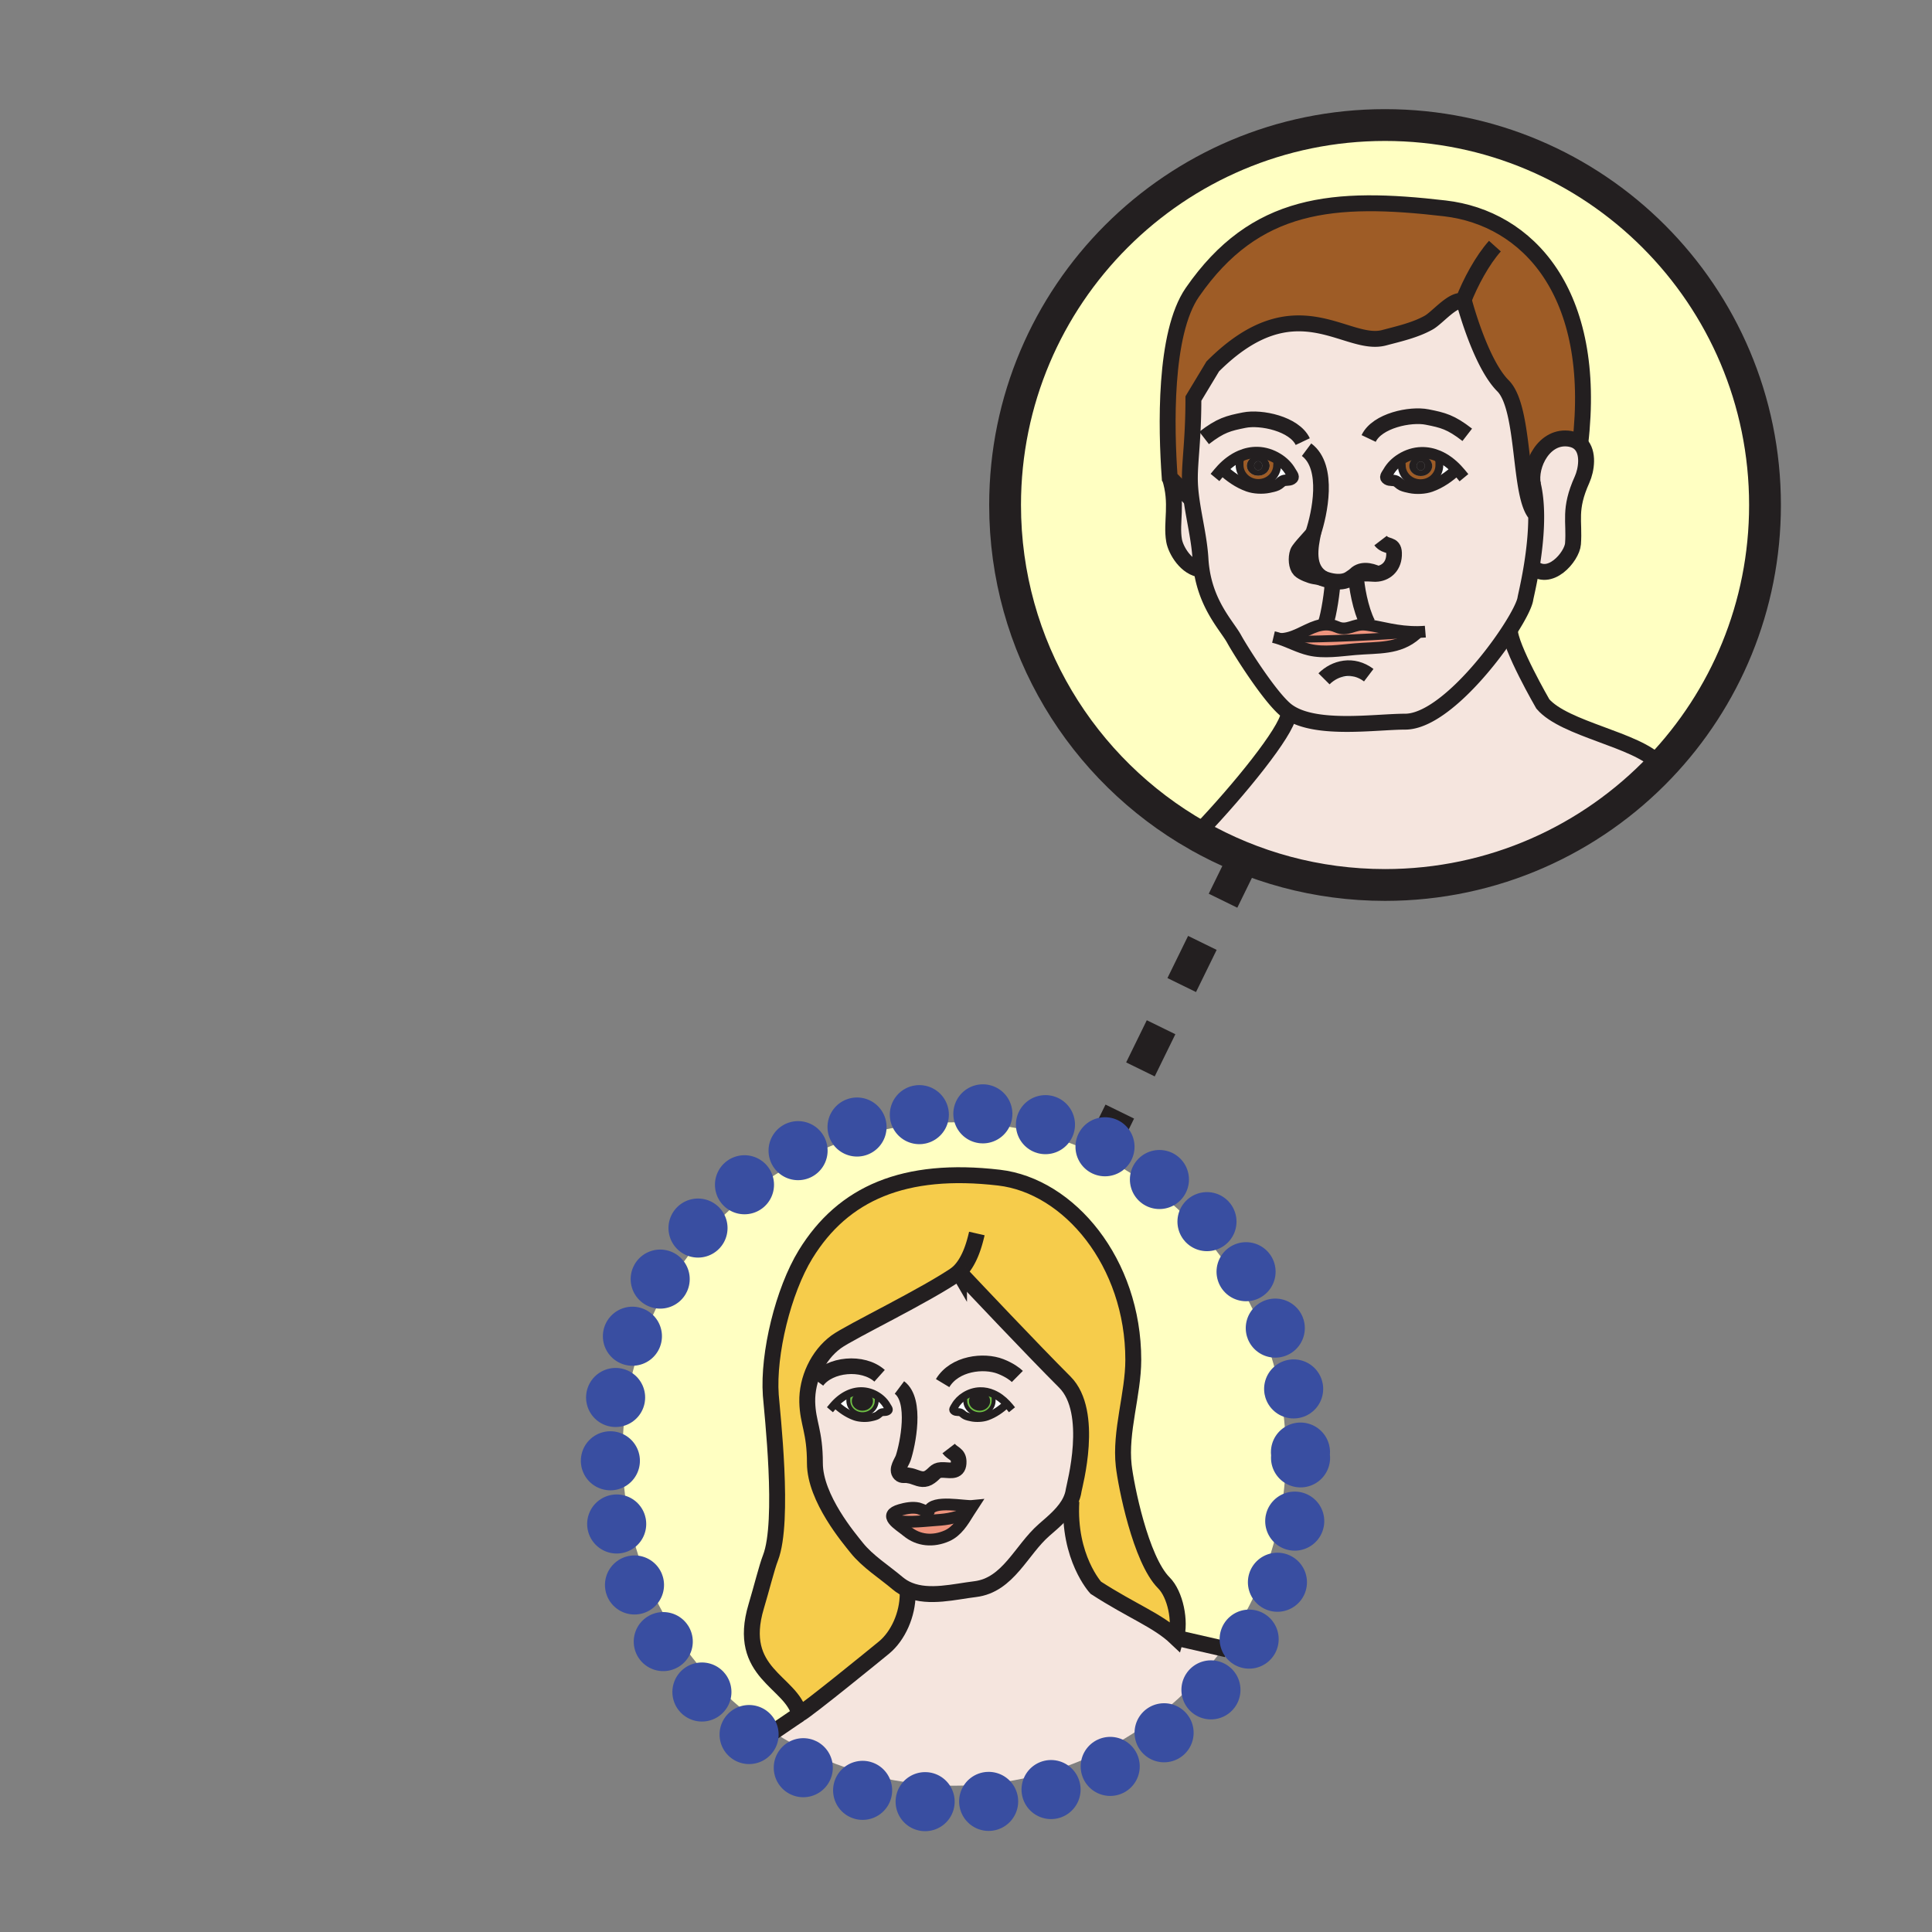 <?xml version="1.0"?><svg xmlns="http://www.w3.org/2000/svg" width="850.394" height="850.394" viewBox="0 0 850.394 850.394" overflow="visible"><rect x="0" y="0" width="850.394" height="850.394" fill="#808080" stroke="none"/><path d="M618.48 317.65c14.819 0 35.46-23.93 46.069-40.43l.04.02c-.13 7.27 14.5 32.6 14.5 32.6 9.66 11.23 41.29 15.64 50.91 26.16l.7 1.68c-30.46 31.94-73.44 51.85-121.07 51.85-30.05 0-58.24-7.92-82.61-21.8L528 366c17.8-18.68 38.09-43.79 39.16-51.43l.399-.93c12.401 8.01 38.071 4.01 50.921 4.01z" fill="#f5e5de" class="aac-skin-fill"></path><path d="M566 640c0 31.98-10.28 61.56-27.71 85.61l-20.65-4.721c2.11-7.21-.26-19.109-5.359-24.189-10.271-10.29-16.69-43.021-17.66-51.61-1.69-14.97 4.21-31.55 4.21-46.54 0-42.81-28.21-76.6-59.1-80.2-41.581-4.85-68.57 6.771-85.15 33.771-9.82 16.01-16.59 43.74-15.3 61.99.51 7.08 6.11 55.52-.14 71.58-1.62 4.14-3.95 13.59-6.28 21.35-8.9 29.69 15.57 32.96 19.01 47.52l-11.5 7.83C300.42 736.34 274 691.26 274 640c0-80.63 65.37-146 146-146s146 65.37 146 146z" fill="#ffffc2"></path><path d="M633.55 204.78c0 4.37-3.7 7.91-8.27 7.91-4.58 0-8.28-3.54-8.28-7.91 0-1.2-.31-1.1.2-2.12l-.41-.66c2.67-1.67 5.79-2.66 8.84-2.73 2.67-.06 5.17.49 7.49 1.48l-.311.72c.891 1.26.741 1.68.741 3.31zm-8.19-4.13c-2.79 0-5.051 2-5.051 4.43 0 2.45 2.261 4.44 5.051 4.44 2.779 0 5.029-1.99 5.029-4.44.001-2.43-2.249-4.43-5.029-4.43z" fill="#9e5c26"></path><path d="M443.21 617.91c-1.78-1.891-3.86-3.47-6.19-4.45-1.75-.76-3.63-1.17-5.64-1.12-2.32.05-4.68.8-6.7 2.061-1.78 1.1-3.3 2.6-4.29 4.35-.59 1.05-1.39 1.79-.34 2.44.89.56 1.97.159 2.91.59.65.33 1.24 1.06 1.93 1.359.8.391 1.89.601 2.77.79 2.08.42 4.83.29 6.81-.41 3.29-1.18 6.141-3.21 8.61-5.489l.13-.121zm-87.89-.78c-.23-10.02 4.66-20.57 12.68-26.46 6.17-4.54 39.77-20.54 54.13-30.62.21.45.57.75 1.05.891 5.23 5.55 31.37 33.27 45.51 47.399 13.199 13.19 4.21 45.55 3.92 47.55-.23 1.69-.74 3.261-1.45 4.74-2.391 5-7.12 8.94-11.53 12.76-10.149 8.811-15.81 24.311-30.39 26.091-9.09 1.1-20.14 4.039-29.03.46-1.82-.73-3.56-1.74-5.16-3.101-5.85-4.96-13.2-9.55-18.03-15.63-3.02-3.81-18.33-21.67-18.33-37.18 0-14.12-3.12-17.5-3.37-26.9zm12.24.77l.14.13c2.45 2.279 5.3 4.31 8.59 5.489 1.98.7 4.73.83 6.81.41.89-.189 1.96-.399 2.78-.79.69-.3 1.27-1.029 1.92-1.359.96-.431 2.02-.03 2.92-.59 1.04-.65.25-1.391-.34-2.44-.99-1.75-2.51-3.25-4.29-4.35-2.02-1.261-4.38-2.011-6.7-2.061-2.01-.05-3.9.37-5.65 1.12-2.32.981-4.39 2.561-6.18 4.441zm60.57 44.96c-3.65.37-17.34-2.79-19.3 2.17-1.22.52-3.22-.79-4.58-1.12-2.56-.59-5.54-.021-8.02.7-3.99 1.159-4.19 2.739-2.93 4.399 1.3 1.721 4.18 3.521 6.02 5.05 4.97 4.101 11.43 4.631 17.48 1.96 4.45-1.97 7.07-6.289 9.58-10.38.58-.949 1.16-1.889 1.75-2.779z" fill="#f5e5de" class="aac-skin-fill"></path><path d="M426.38 665.64c-2.51 4.091-5.13 8.41-9.58 10.38-6.05 2.671-12.51 2.141-17.48-1.96-1.84-1.529-4.72-3.329-6.02-5.05 4.9 1.431 12.18.61 17.11.221 4.93-.391 8.99-.431 15.97-3.591z" fill="#ee947d"></path><path d="M389.16 725.15c-4.49 3.699-32.98 26.88-37.29 29.409-3.44-14.56-27.91-17.829-19.01-47.52 2.33-7.76 4.66-17.21 6.28-21.35 6.25-16.061.65-64.5.14-71.58-1.29-18.25 5.48-45.98 15.3-61.99 16.58-27 43.57-38.62 85.15-33.771 30.89 3.601 59.1 37.391 59.1 80.2 0 14.99-5.9 31.57-4.21 46.54.97 8.59 7.39 41.32 17.66 51.61 5.1 5.08 7.47 16.979 5.359 24.189-8.08-7.67-19.399-11.72-35.31-22.029 0 0-12.22-13.24-10.75-38.021l-.42-.21c.71-1.479 1.22-3.05 1.45-4.74.29-2 9.279-34.359-3.92-47.55-14.141-14.13-40.28-41.85-45.51-47.399-.6-.641-.92-.98-.92-.98-.04.03-.09.06-.13.09-14.36 10.08-47.96 26.08-54.13 30.62-8.02 5.89-12.91 16.44-12.68 26.46.25 9.4 3.37 12.78 3.37 26.9 0 15.51 15.31 33.37 18.33 37.18 4.83 6.08 12.18 10.67 18.03 15.63 1.6 1.36 3.34 2.37 5.16 3.101l-.68 1.569c.001 9.142-4.219 18.542-10.369 23.642z" fill="#f6cc4b"></path><path d="M565.74 312.3c.569.48 1.17.93 1.819 1.34l-.399.93c-1.07 7.64-21.36 32.75-39.16 51.43l-.98 1.73c-50.54-28.77-84.62-83.12-84.62-145.44 0-92.37 74.869-167.25 167.229-167.25 92.38 0 167.26 74.88 167.26 167.25 0 44.75-17.569 85.37-46.189 115.39L730 336c-9.62-10.52-41.25-14.93-50.91-26.16 0 0-14.63-25.33-14.5-32.6l-.04-.02c3.97-6.16 6.53-11.28 6.88-13.74.11-.8 1.521-6.48 2.78-14.2 7.74 7.58 17.73-4.26 18.16-9.91.76-10.11-1.98-14.99 4-28.27 1.92-4.27 3.08-11.91-.811-15.76 7.83-66.67-23.22-99.37-59.569-103.62-48.95-5.7-83.51-2.96-111.141 36.92-12.59 18.19-11.54 60.01-10 81.48 3.721 11.45.521 19.74 1.94 27.81.72 4.19 5.35 12.24 12.09 12.75 2.32 16.03 11.23 24.93 14.32 30.54 2.871 5.23 15.371 25.01 22.541 31.08z" fill="#ffffc2"></path><path d="M625.36 207.06c-1 0-1.801-.88-1.801-1.97 0-1.09.801-1.96 1.801-1.96.989 0 1.81.87 1.81 1.96 0 1.09-.82 1.97-1.81 1.97z" fill="#231f20"></path><path d="M431.11 622.48c3.439 0 6.25-2.681 6.25-5.971 0-1.24.109-1.56-.561-2.51l.22-.54c2.33.98 4.41 2.56 6.19 4.45l-.13.12c-2.47 2.279-5.32 4.31-8.61 5.489-1.979.7-4.729.83-6.81.41-.88-.189-1.97-.399-2.77-.79-.69-.3-1.28-1.029-1.93-1.359-.94-.431-2.02-.03-2.91-.59-1.05-.65-.25-1.391.34-2.44.99-1.75 2.51-3.25 4.29-4.35l.31.51c-.39.76-.14.689-.14 1.6.001 3.291 2.811 5.971 6.261 5.971z" fill="#fff"></path><path d="M408.83 665.03c1.96-4.96 15.65-1.8 19.3-2.17-.59.89-1.17 1.83-1.75 2.779-6.98 3.16-11.04 3.2-15.97 3.591-4.93.39-12.21 1.21-17.11-.221-1.26-1.66-1.06-3.24 2.93-4.399 2.48-.721 5.46-1.29 8.02-.7 1.36.33 3.36 1.64 4.58 1.12z" fill="#ee947d"></path><path d="M629.72 214.06c-2.62.93-6.25 1.1-9 .53-1.149-.24-2.59-.53-3.67-1.03-.92-.41-1.68-1.39-2.54-1.78-1.26-.6-2.689-.07-3.87-.81-1.38-.85-.33-1.82.48-3.22 1.3-2.32 3.31-4.3 5.67-5.75l.41.66c-.51 1.02-.2.92-.2 2.12 0 4.37 3.7 7.91 8.28 7.91 4.569 0 8.27-3.54 8.27-7.91 0-1.63.15-2.05-.74-3.31l.311-.72c3.06 1.31 5.8 3.4 8.149 5.89l-.17.16c-3.26 3.02-7.04 5.72-11.38 7.26z" fill="#fff"></path><path d="M380.96 616.73c0-.82-.61-1.48-1.36-1.48s-1.36.66-1.36 1.48c0 .829.61 1.5 1.36 1.5s1.36-.67 1.36-1.5zm-5.16 0c0-1.841 1.69-3.341 3.8-3.341s3.81 1.5 3.81 3.341c0 1.859-1.7 3.359-3.81 3.359s-3.8-1.499-3.8-3.359z" fill="#231f20"></path><path d="M379.6 615.25c.75 0 1.36.66 1.36 1.48 0 .829-.61 1.5-1.36 1.5s-1.36-.671-1.36-1.5c0-.82.61-1.48 1.36-1.48z" fill="#231f20"></path><path d="M596.88 253.13c.09 4.71 1.93 15.04 5.13 21.3l-.08.66c-.3-.04-.609-.08-.91-.11-5.17-.55-7.859 3.06-12.56.96-1.71-.76-3.33-1.06-4.9-1.02l-.02-.66c1.3-3.41 3.05-14.75 3.01-18.45 2.74.46 5.641.31 7.771-1.23.62-.45 1.199-.81 1.76-1.1.269-.14.529-.26.799-.35z" fill="#f5e5de" class="aac-skin-fill"></path><path d="M379.66 622.48c-3.46 0-6.26-2.681-6.26-5.971 0-1.24-.11-1.56.56-2.51l-.22-.54c1.75-.75 3.64-1.17 5.65-1.12 2.32.05 4.68.8 6.7 2.061l-.32.51c.4.76.14.689.14 1.6 0 3.29-2.81 5.97-6.25 5.97zm-3.86-5.75c0 1.859 1.69 3.359 3.8 3.359s3.81-1.5 3.81-3.359c0-1.841-1.7-3.341-3.81-3.341s-3.8 1.501-3.8 3.341z" fill="#6ebe44"></path><path d="M558.44 214.49c-2.761.57-6.37.41-9.011-.53-4.34-1.54-8.1-4.24-11.359-7.25l-.181-.17c2.351-2.49 5.091-4.57 8.16-5.88l.311.71c-.891 1.26-.74 1.69-.74 3.32 0 4.36 3.71 7.9 8.27 7.9 4.57 0 8.271-3.54 8.271-7.9 0-1.21.33-1.1-.18-2.12l.42-.66c2.359 1.45 4.359 3.43 5.659 5.74.801 1.4 1.851 2.38.46 3.23-1.18.73-2.6.21-3.869.8-.841.4-1.61 1.37-2.53 1.78-1.081.51-2.521.79-3.681 1.03zM367.56 617.9c1.79-1.881 3.86-3.46 6.18-4.44l.22.54c-.67.95-.56 1.27-.56 2.51 0 3.29 2.8 5.971 6.26 5.971 3.44 0 6.25-2.681 6.25-5.971 0-.91.26-.84-.14-1.6l.32-.51c1.78 1.1 3.3 2.6 4.29 4.35.59 1.05 1.38 1.79.34 2.44-.9.56-1.96.159-2.92.59-.65.33-1.23 1.06-1.92 1.359-.82.391-1.89.601-2.78.79-2.08.42-4.83.29-6.81-.41-3.29-1.18-6.14-3.21-8.59-5.489l-.14-.13z" fill="#fff"></path><path d="M695.56 195.34c3.891 3.85 2.73 11.49.811 15.76-5.98 13.28-3.24 18.16-4 28.27-.43 5.65-10.42 17.49-18.16 9.91 1.08-6.66 2.05-14.83 1.96-22.71-.05-4.65-.47-9.19-1.439-13.26-1.69-8.67 5.1-22.11 16.369-20.14 1.929.34 3.389 1.11 4.459 2.17z" fill="#f5e5de" class="aac-skin-fill"></path><path d="M578.08 234.4c-.01.03-.021.05-.03.08-.34 1.04-6.18 6.7-6.84 8.54-.92 2.59-.59 6.33.86 7.83 1.229 1.25 4.81 2.61 6.34 2.85 1.58.24 2.51.4 4.33 1.08-8.11-4.26-5.85-14.51-4.66-20.38zm-40.19-27.86l.181.17c3.26 3.01 7.02 5.71 11.359 7.25 2.641.94 6.25 1.1 9.011.53 1.159-.24 2.6-.52 3.68-1.03.92-.41 1.689-1.38 2.53-1.78 1.27-.59 2.689-.07 3.869-.8 1.391-.85.341-1.83-.46-3.23-1.3-2.31-3.3-4.29-5.659-5.74-2.67-1.67-5.801-2.67-8.86-2.74-2.66-.06-5.17.49-7.49 1.49-3.071 1.31-5.811 3.39-8.161 5.88zm136.32 42.74c-1.26 7.72-2.67 13.4-2.78 14.2-.35 2.46-2.91 7.58-6.88 13.74-10.609 16.5-31.25 40.43-46.069 40.43-12.851 0-38.521 4-50.921-4.01-.649-.41-1.25-.86-1.819-1.34-7.17-6.07-19.67-25.85-22.54-31.08-3.09-5.61-12-14.51-14.32-30.54-.22-1.47-.38-3-.47-4.6-.521-8.78-2.771-17.59-3.95-26.18-.44-3.18-.729-6.34-.729-9.44 0-8.02 1.56-17.41 1.56-35.04l8.52-14.13c36.54-36.56 58.521-8.17 75.391-12.62 6.52-1.73 13.74-3.34 19.7-6.69 3.83-2.16 10.88-10.89 15.08-9.34.18.06.359.14.529.25 0 0 7.09 26.98 17.04 36.91 9.95 9.94 6.811 48.97 14.62 56.77.088 7.88-.882 16.05-1.962 22.71zm-32.94-42.64c-2.35-2.49-5.09-4.58-8.149-5.89-2.32-.99-4.82-1.54-7.49-1.48-3.05.07-6.17 1.06-8.84 2.73-2.36 1.45-4.37 3.43-5.67 5.75-.811 1.4-1.86 2.37-.48 3.22 1.181.74 2.61.21 3.87.81.86.39 1.62 1.37 2.54 1.78 1.08.5 2.521.79 3.67 1.03 2.75.57 6.38.4 9-.53 4.34-1.54 8.12-4.24 11.38-7.26l.169-.16zm-16.99 71.53c-9.24.15-16.32-2.27-22.351-3.08l.08-.66c-3.2-6.26-5.04-16.59-5.13-21.3 2.2-.88 4.32-.69 8.01-.51.5.02 1 0 1.511-.05-3.25-1.5-7.631-2.45-10.32.91-.561.29-1.14.65-1.76 1.1-2.13 1.54-5.03 1.69-7.771 1.23.04 3.7-1.71 15.04-3.01 18.45l.02.66c-5.5.09-10.34 4.13-15.93 5.71-1.32.37-2.67.61-4.09.63v.01c4.31 1.46 8.27 3.63 12.77 4.7 6.381 1.54 13.631.33 20.11-.22 10.12-.88 19.25.18 26.97-6.74.301-.27.601-.55.891-.84zm-41.5 20.62l19.689-1.6c-6.939-5.26-14.899-3.21-19.689 1.6z" fill="#f5e5de" class="aac-skin-fill"></path><path d="M576.31 285.97c-4.5-1.07-8.46-3.24-12.77-4.7v-.01c1.42-.02 2.77-.26 4.09-.63l.23.76c16.3 0 39.72-1.06 55.529-2.38-7.72 6.92-16.85 5.86-26.97 6.74-6.479.55-13.729 1.76-20.109.22z" fill="#ee947d"></path><path d="M588.46 275.94c4.7 2.1 7.39-1.51 12.56-.96.301.03.61.07.91.11 6.03.81 13.11 3.23 22.351 3.08-.29.29-.59.57-.891.84-15.81 1.32-39.229 2.38-55.529 2.38l-.23-.76c5.59-1.58 10.43-5.62 15.93-5.71 1.569-.04 3.189.26 4.899 1.02z" fill="#ee947d"></path><path d="M432.53 616.73c0-.82-.601-1.48-1.36-1.48s-1.37.66-1.37 1.48c0 .829.61 1.5 1.37 1.5s1.36-.67 1.36-1.5zm-1.36-3.34c2.1 0 3.8 1.5 3.8 3.341 0 1.859-1.7 3.359-3.8 3.359-2.12 0-3.81-1.5-3.81-3.359 0-1.841 1.69-3.341 3.81-3.341z" fill="#231f20"></path><path d="M432.53 616.73c0 .829-.601 1.5-1.36 1.5s-1.37-.671-1.37-1.5c0-.82.61-1.48 1.37-1.48s1.36.66 1.36 1.48z" fill="#231f20"></path><path d="M459.63 673.39c4.41-3.819 9.14-7.76 11.53-12.76l.42.21c-1.47 24.78 10.75 38.021 10.75 38.021 15.91 10.31 27.229 14.359 35.31 22.029l20.65 4.721C511.75 762.2 468.65 786 420 786c-29.38 0-56.73-8.68-79.63-23.61l11.5-7.83c4.31-2.529 32.8-25.71 37.29-29.409 6.15-5.101 10.37-14.5 10.37-23.641l.68-1.569c8.89 3.579 19.94.64 29.03-.46 14.58-1.781 20.24-17.281 30.39-26.091z" fill="#f5e5de" class="aac-skin-fill"></path><path d="M555.61 205c0 1.08-.811 1.96-1.801 1.96-1 0-1.79-.88-1.79-1.96 0-1.1.79-1.97 1.79-1.97.991 0 1.801.87 1.801 1.97z" fill="#231f20"></path><path d="M553.81 206.96c.99 0 1.801-.88 1.801-1.96 0-1.1-.811-1.97-1.801-1.97-1 0-1.79.87-1.79 1.97 0 1.08.79 1.96 1.79 1.96zm5.05-1.98c0 2.46-2.25 4.44-5.051 4.44-2.779 0-5.029-1.98-5.029-4.44 0-2.43 2.25-4.42 5.029-4.42 2.801 0 5.051 1.99 5.051 4.42z" fill="#231f20"></path><path d="M674.73 213.31c.97 4.07 1.39 8.61 1.439 13.26-7.81-7.8-4.67-46.83-14.62-56.77-9.95-9.93-17.04-36.91-17.04-36.91-.17-.11-.35-.19-.529-.25-4.2-1.55-11.25 7.18-15.08 9.34-5.96 3.35-13.181 4.96-19.7 6.69-16.87 4.45-38.851-23.94-75.391 12.62l-8.52 14.13c0 17.63-1.56 27.02-1.56 35.04 0 3.1.289 6.26.729 9.44-7.11-7.12-9.61-9.78-9.61-9.78-1.54-21.47-2.59-63.29 10-81.48 27.631-39.88 62.19-42.62 111.141-36.92 36.35 4.25 67.399 36.95 59.569 103.62-1.069-1.06-2.529-1.83-4.46-2.17-11.268-1.97-18.058 11.47-16.368 20.14z" fill="#9e5c26"></path><path d="M623.56 205.09c0 1.09.801 1.97 1.801 1.97.989 0 1.81-.88 1.81-1.97 0-1.09-.82-1.96-1.81-1.96-1.001 0-1.801.87-1.801 1.96zm1.8 4.43c-2.79 0-5.051-1.99-5.051-4.44 0-2.43 2.261-4.43 5.051-4.43 2.779 0 5.029 2 5.029 4.43.001 2.45-2.249 4.44-5.029 4.44z" fill="#231f20"></path><path d="M602.47 297.19l-19.689 1.6c4.789-4.81 12.749-6.86 19.689-1.6z" fill="#fff"></path><path d="M528.41 246.08c.09 1.6.25 3.13.47 4.6-6.74-.51-11.37-8.56-12.09-12.75-1.42-8.07 1.78-16.36-1.94-27.81 0 0 2.5 2.66 9.61 9.78 1.18 8.59 3.43 17.4 3.95 26.18z" fill="#f5e5de" class="aac-skin-fill"></path><path d="M553.54 199.17c3.06.07 6.19 1.07 8.86 2.74l-.42.66c.51 1.02.18.91.18 2.12 0 4.36-3.7 7.9-8.271 7.9-4.56 0-8.27-3.54-8.27-7.9 0-1.63-.15-2.06.74-3.32l-.311-.71c2.322-1 4.832-1.55 7.492-1.49zm.27 10.25c2.801 0 5.051-1.98 5.051-4.44 0-2.43-2.25-4.42-5.051-4.42-2.779 0-5.029 1.99-5.029 4.42-.001 2.46 2.249 4.44 5.029 4.44z" fill="#9e5c26"></path><path d="M434.97 616.73c0-1.841-1.7-3.341-3.8-3.341-2.12 0-3.81 1.5-3.81 3.341 0 1.859 1.689 3.359 3.81 3.359 2.1.001 3.8-1.499 3.8-3.359zm-3.59-4.39c2.01-.05 3.89.36 5.64 1.12l-.22.54c.67.95.561 1.27.561 2.51 0 3.29-2.811 5.971-6.25 5.971-3.45 0-6.26-2.681-6.26-5.971 0-.91-.25-.84.14-1.6l-.31-.51c2.019-1.26 4.379-2.01 6.699-2.06z" fill="#6ebe44"></path><g fill="none"><path d="M414.91 608.79c5.29-8.79 18.14-10.2 25.5-7.33 3.95 1.55 6.35 3.38 7.39 4.41M387.16 605.56c-7.35-6.569-22.08-5.17-27.59 2.311M395.9 610.72c7.67 5.74 3.61 25.181 1.68 30.98-.61 1.85-3.27 5.12-1.41 7.04.91.939 2.06.43 3.18.609 1.18.181 1.89.301 3.23.801 2.6.96 4.49 1.54 6.82-.16 2.55-1.83 2.35-3.13 6.09-2.95 3.15.15 6.63 1.04 6.48-3.8-.11-3.351-2.62-3.311-4.41-5.65" stroke="#231f20" stroke-width="6.889"></path><path d="M408.61 665.88c.04-.31.11-.59.22-.85 1.96-4.96 15.65-1.8 19.3-2.17-.59.89-1.17 1.83-1.75 2.779-2.51 4.091-5.13 8.41-9.58 10.38-6.05 2.671-12.51 2.141-17.48-1.96-1.84-1.529-4.72-3.329-6.02-5.05-1.26-1.66-1.06-3.24 2.93-4.399 2.48-.721 5.46-1.29 8.02-.7 1.36.33 3.36 1.64 4.58 1.12.2-.09.38-.221.53-.41" stroke="#231f20" stroke-width="5.167"></path><path d="M393.3 669.01c4.9 1.431 12.18.61 17.11.221 4.93-.391 8.99-.431 15.97-3.591" stroke="#231f20" stroke-width="5.167"></path><path d="M444.35 619.19c-.359-.44-.739-.87-1.14-1.28-1.78-1.891-3.86-3.47-6.19-4.45-1.75-.76-3.63-1.17-5.64-1.12-2.32.05-4.68.8-6.7 2.061-1.78 1.1-3.3 2.6-4.29 4.35-.59 1.05-1.39 1.79-.34 2.44.89.56 1.97.159 2.91.59.65.33 1.24 1.06 1.93 1.359.8.391 1.89.601 2.77.79 2.08.42 4.83.29 6.81-.41 3.29-1.18 6.141-3.21 8.61-5.489" stroke="#231f20" stroke-width="3.445" stroke-linecap="square" stroke-miterlimit="10"></path><path d="M424.99 614.91c-.39.76-.14.689-.14 1.6 0 3.29 2.81 5.971 6.26 5.971 3.439 0 6.25-2.681 6.25-5.971 0-1.24.109-1.56-.561-2.51" stroke="#231f20" stroke-width="1.722" stroke-linecap="square" stroke-miterlimit="10"></path><path d="M427.36 616.73c0 1.859 1.689 3.359 3.81 3.359 2.1 0 3.8-1.5 3.8-3.359 0-1.841-1.7-3.341-3.8-3.341-2.12.001-3.81 1.501-3.81 3.341z" stroke="#231f20" stroke-width="1.722"></path><path d="M429.8 616.73c0 .829.61 1.5 1.37 1.5s1.36-.671 1.36-1.5c0-.82-.601-1.48-1.36-1.48s-1.37.66-1.37 1.48z" stroke="#231f20" stroke-width="1.722"></path><path d="M366.42 619.19a35 35 0 0 1 1.14-1.29c1.79-1.881 3.86-3.46 6.18-4.44 1.75-.75 3.64-1.17 5.65-1.12 2.32.05 4.68.8 6.7 2.061 1.78 1.1 3.3 2.6 4.29 4.35.59 1.05 1.38 1.79.34 2.44-.9.56-1.96.159-2.92.59-.65.33-1.23 1.06-1.92 1.359-.82.391-1.89.601-2.78.79-2.08.42-4.83.29-6.81-.41-3.29-1.18-6.14-3.21-8.59-5.489" stroke="#231f20" stroke-width="3.445" stroke-linecap="square" stroke-miterlimit="10"></path><path d="M385.77 614.91c.4.76.14.689.14 1.6 0 3.29-2.81 5.971-6.25 5.971-3.46 0-6.26-2.681-6.26-5.971 0-1.24-.11-1.56.56-2.51" stroke="#231f20" stroke-width="1.722" stroke-linecap="square" stroke-miterlimit="10"></path><path d="M383.41 616.73c0 1.859-1.7 3.359-3.81 3.359s-3.8-1.5-3.8-3.359c0-1.841 1.69-3.341 3.8-3.341s3.81 1.501 3.81 3.341z" stroke="#231f20" stroke-width="1.722"></path><path d="M380.96 616.73c0 .829-.61 1.5-1.36 1.5s-1.36-.671-1.36-1.5c0-.82.61-1.48 1.36-1.48s1.36.66 1.36 1.48z" stroke="#231f20" stroke-width="1.722"></path><path d="M423.18 560.94c5.23 5.55 31.37 33.27 45.51 47.399 13.199 13.19 4.21 45.55 3.92 47.55-.23 1.69-.74 3.261-1.45 4.74-2.391 5-7.12 8.94-11.53 12.76-10.149 8.811-15.81 24.311-30.39 26.091-9.09 1.1-20.14 4.039-29.03.46-1.82-.73-3.56-1.74-5.16-3.101-5.85-4.96-13.2-9.55-18.03-15.63-3.02-3.81-18.33-21.67-18.33-37.18 0-14.12-3.12-17.5-3.37-26.9-.23-10.02 4.66-20.57 12.68-26.46 6.17-4.54 39.77-20.54 54.13-30.62.04-.03.09-.06.13-.09l.92.981z" stroke="#231f20" stroke-width="7"></path><path d="M471.58 660.84c-1.47 24.78 10.75 38.021 10.75 38.021 15.91 10.31 27.229 14.359 35.31 22.029 2.11-7.21-.26-19.109-5.359-24.189-10.271-10.29-16.69-43.021-17.66-51.61-1.69-14.97 4.21-31.55 4.21-46.54 0-42.81-28.21-76.6-59.1-80.2-41.581-4.85-68.57 6.771-85.15 33.771-9.82 16.01-16.59 43.74-15.3 61.99.51 7.08 6.11 55.52-.14 71.58-1.62 4.14-3.95 13.59-6.28 21.35-8.9 29.69 15.57 32.96 19.01 47.52 4.31-2.529 32.8-25.71 37.29-29.409 6.15-5.101 10.37-14.5 10.37-23.641" stroke="#231f20" stroke-width="7"></path><path d="M423.93 561.03c-.28 0-.53-.03-.75-.09-.48-.141-.84-.44-1.05-.891a.982.982 0 0 1-.08-.18c4.42-4.311 6.59-11.12 7.92-16.93" stroke="#231f20" stroke-width="7"></path><path d="M573.42 194.38c-3.729-7.86-18.36-10.93-25.74-9.45-6.939 1.38-10.399 2.21-17.67 7.84M602.43 193c3.73-7.86 18.351-10.92 25.75-9.44 6.96 1.37 10.4 2.21 17.65 7.83" stroke="#231f20" stroke-width="6.889"></path><path d="M536.39 208.24c.48-.58.98-1.15 1.5-1.7 2.351-2.49 5.091-4.57 8.16-5.88 2.32-1 4.83-1.55 7.49-1.49 3.06.07 6.19 1.07 8.86 2.74 2.359 1.45 4.359 3.43 5.659 5.74.801 1.4 1.851 2.38.46 3.23-1.18.73-2.6.21-3.869.8-.841.4-1.61 1.37-2.53 1.78-1.08.51-2.521.79-3.68 1.03-2.761.57-6.37.41-9.011-.53-4.34-1.54-8.1-4.24-11.359-7.25" stroke="#231f20" stroke-width="5" stroke-linecap="square" stroke-miterlimit="10"></path><path d="M561.98 202.57c.51 1.02.18.91.18 2.12 0 4.36-3.7 7.9-8.271 7.9-4.56 0-8.27-3.54-8.27-7.9 0-1.63-.15-2.06.74-3.32" stroke="#231f20" stroke-width="3.445" stroke-linecap="square" stroke-miterlimit="10"></path><path d="M642.78 208.34c-.48-.58-.98-1.15-1.511-1.7-2.35-2.49-5.09-4.58-8.149-5.89-2.32-.99-4.82-1.54-7.49-1.48-3.05.07-6.17 1.06-8.84 2.73-2.36 1.45-4.37 3.43-5.67 5.75-.811 1.4-1.86 2.37-.48 3.22 1.181.74 2.61.21 3.87.81.86.39 1.62 1.37 2.54 1.78 1.08.5 2.521.79 3.67 1.03 2.75.57 6.38.4 9-.53 4.34-1.54 8.12-4.24 11.38-7.26" stroke="#231f20" stroke-width="5" stroke-linecap="square" stroke-miterlimit="10"></path><path d="M617.2 202.66c-.51 1.02-.2.92-.2 2.12 0 4.37 3.7 7.91 8.28 7.91 4.569 0 8.27-3.54 8.27-7.91 0-1.63.15-2.05-.74-3.31" stroke="#231f20" stroke-width="3.445" stroke-linecap="square" stroke-miterlimit="10"></path><path d="M695.55 195.42c0-.03.01-.05.01-.08 7.83-66.67-23.22-99.37-59.569-103.62-48.95-5.7-83.51-2.96-111.141 36.92-12.59 18.19-11.54 60.01-10 81.48 0 0 2.5 2.66 9.61 9.78" stroke="#231f20" stroke-width="7"></path><path d="M676.17 226.57c-7.81-7.8-4.67-46.83-14.62-56.77-9.95-9.93-17.04-36.91-17.04-36.91-.17-.11-.35-.19-.529-.25-4.2-1.55-11.25 7.18-15.08 9.34-5.96 3.35-13.181 4.96-19.7 6.69-16.87 4.45-38.851-23.94-75.391 12.62l-8.52 14.13c0 17.63-1.56 27.02-1.56 35.04 0 3.1.289 6.26.729 9.44 1.18 8.59 3.43 17.4 3.95 26.18.09 1.6.25 3.13.47 4.6 2.32 16.03 11.23 24.93 14.32 30.54 2.87 5.23 15.37 25.01 22.54 31.08.569.48 1.17.93 1.819 1.34 12.4 8.01 38.07 4.01 50.921 4.01 14.819 0 35.46-23.93 46.069-40.43 3.97-6.16 6.53-11.28 6.88-13.74.11-.8 1.521-6.48 2.78-14.2 1.082-6.66 2.052-14.83 1.962-22.71-.05-4.65-.47-9.19-1.439-13.26a33.497 33.497 0 0 0-1.12-3.77" stroke="#231f20" stroke-width="7"></path><path d="M643.1 135.02c.271-.78.561-1.57.881-2.38 3.229-8.39 8.56-18.22 14.02-24.3" stroke="#231f20" stroke-width="7"></path><path d="M563.54 281.26c1.42-.02 2.77-.26 4.09-.63 5.59-1.58 10.43-5.62 15.93-5.71 1.57-.04 3.19.26 4.9 1.02 4.7 2.1 7.39-1.51 12.56-.96.301.03.61.07.91.11 6.03.81 13.11 3.23 22.351 3.08 1.01-.01 2.04-.06 3.1-.15" stroke="#231f20" stroke-width="5.167"></path><path d="M560.54 280.4c1.02.24 2.02.53 3 .87 4.31 1.46 8.27 3.63 12.77 4.7 6.381 1.54 13.631.33 20.11-.22 10.12-.88 19.25.18 26.97-6.74.301-.27.601-.55.891-.84.25-.24.489-.49.729-.75" stroke="#231f20" stroke-width="5.167"></path><path d="M567.86 281.39c16.3 0 39.72-1.06 55.529-2.38" stroke="#231f20" stroke-width="3"></path><path d="M575.1 197.94c10.32 7.7 5.591 28.59 2.98 36.46-.01.03-.021.05-.03.08-.34 1.04-6.18 6.7-6.84 8.54-.92 2.59-.59 6.33.86 7.83 1.229 1.25 4.81 2.61 6.34 2.85 1.58.24 2.51.4 4.33 1.08 1.16.43 2.46.81 3.81 1.03 2.74.46 5.641.31 7.771-1.23.62-.45 1.199-.81 1.76-1.1.27-.14.53-.26.8-.35 2.2-.88 4.32-.69 8.01-.51.5.02 1 0 1.511-.05 3.77-.47 7.399-3.38 7.22-9.14-.15-4.5-3.53-2.31-5.95-5.48" stroke="#231f20" stroke-width="6.889"></path><path d="M586.55 255.79v.02c.04 3.7-1.71 15.04-3.01 18.45M596.87 252.77c0 .12 0 .24.01.36.09 4.71 1.93 15.04 5.13 21.3M578.16 233.99c-.03.13-.05.27-.08.41-1.19 5.87-3.45 16.12 4.66 20.38" stroke="#231f20" stroke-width="6.889"></path><path d="M674.79 213.66c-.03-.11-.05-.23-.06-.35-1.69-8.67 5.1-22.11 16.369-20.14 1.931.34 3.391 1.11 4.46 2.17 3.891 3.85 2.73 11.49.811 15.76-5.98 13.28-3.24 18.16-4 28.27-.43 5.65-10.42 17.49-18.16 9.91l-.01-.01M514.85 210.12c3.721 11.45.521 19.74 1.94 27.81.72 4.19 5.35 12.24 12.09 12.75.22.01.44.02.67.02M664.59 277.24c-.13 7.27 14.5 32.6 14.5 32.6 9.66 11.23 41.29 15.64 50.91 26.16M567.16 314.57c-1.07 7.64-21.36 32.75-39.16 51.43" stroke="#231f20" stroke-width="7"></path><path d="M595.37 254.54c.22-.39.46-.75.71-1.06 2.689-3.36 7.07-2.41 10.32-.91.22.1.439.2.649.31M582.78 298.79c4.79-4.81 12.75-6.86 19.689-1.6" stroke="#231f20" stroke-width="6.889"></path><path stroke="#231f20" stroke-width="14" stroke-dasharray="20.668" d="M547.42 377.9l-58.18 118.82"></path><path stroke="#231f20" stroke-width="7" d="M351.87 754.56l-11.5 7.83L338 764M517.64 720.89l20.65 4.72 1.71.39"></path><path d="M527.02 367.73c-50.54-28.77-84.62-83.12-84.62-145.44 0-92.37 74.869-167.25 167.229-167.25 92.38 0 167.26 74.88 167.26 167.25 0 44.75-17.569 85.37-46.189 115.39-30.46 31.94-73.44 51.85-121.07 51.85-30.05 0-58.24-7.92-82.61-21.8z" stroke="#231f20" stroke-width="14"></path><path d="M572.45 641.7c0 83.91-68 151.91-151.9 151.91s-151.9-68-151.9-151.91c0-83.88 68-151.9 151.9-151.9s151.9 68.02 151.9 151.9z" stroke="#394ea1" stroke-width="26" stroke-linecap="round" stroke-linejoin="round" stroke-dasharray="0 28"></path></g><path fill="none" d="M0 0h850.394v850.394H0z"></path></svg>